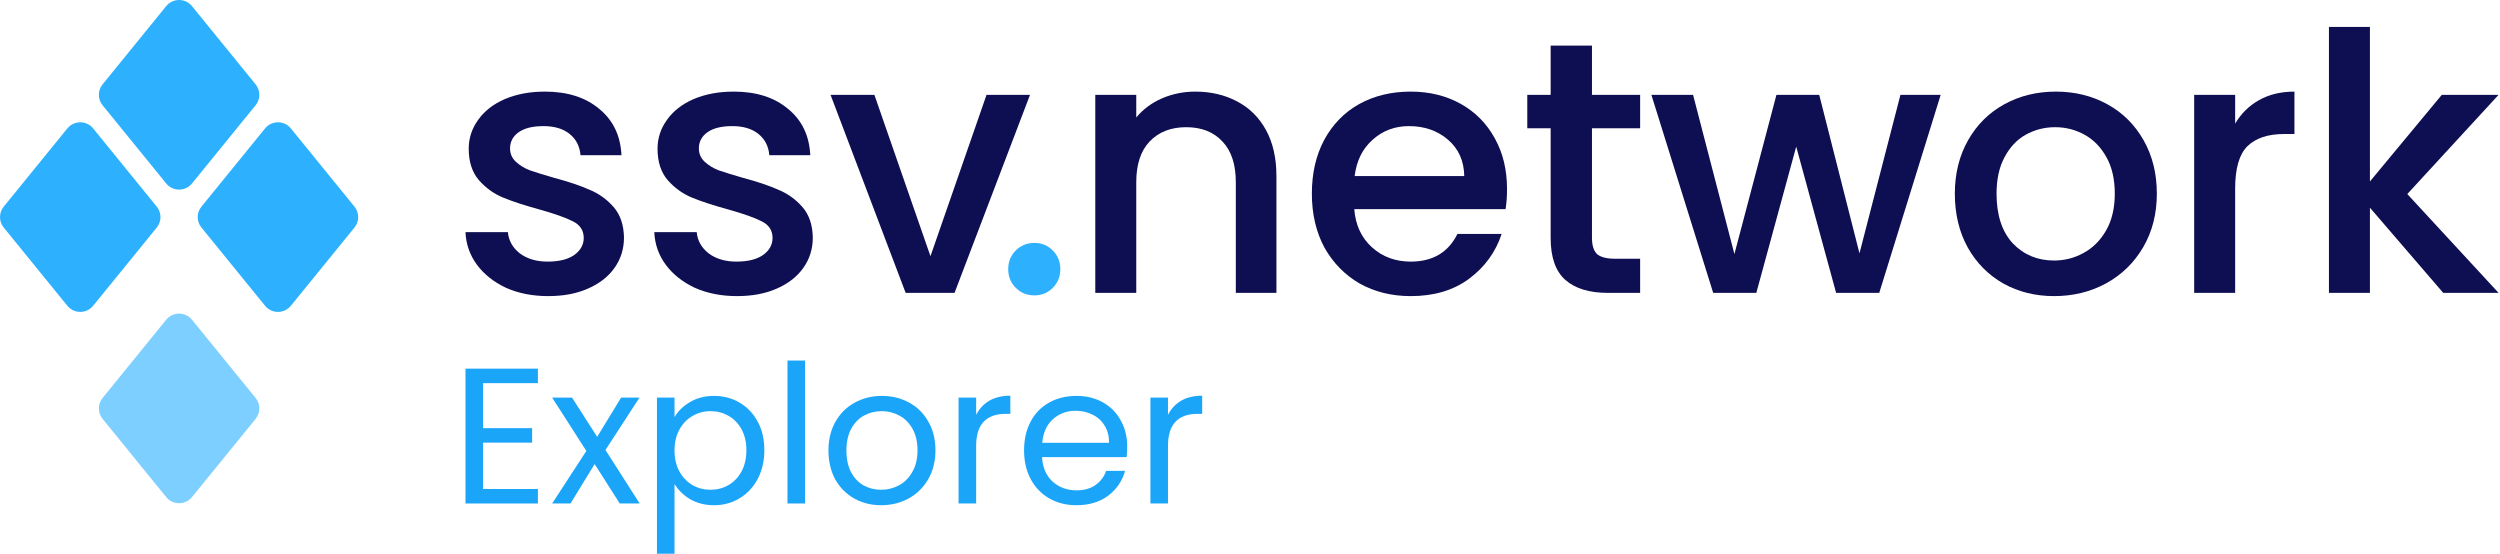 <svg width="1579" height="350" viewBox="0 0 1579 350" fill="none" xmlns="http://www.w3.org/2000/svg">
<path opacity="0.62" d="M64.782 251.364L104.971 201.95C109.168 196.791 117.067 196.791 121.263 201.95L161.453 251.364C164.579 255.209 164.579 260.704 161.453 264.549L121.263 313.963C117.067 319.122 109.168 319.122 104.971 313.963L64.782 264.549C61.656 260.704 61.656 255.209 64.782 251.364Z" fill="#2DB1FF"/>
<path d="M127.224 130.526L167.413 81.112C171.609 75.953 179.509 75.953 183.705 81.112L223.894 130.526C227.021 134.371 227.021 139.866 223.894 143.712L183.705 193.126C179.509 198.285 171.609 198.285 167.413 193.126L127.224 143.712C124.098 139.866 124.098 134.371 127.224 130.526Z" fill="#2DB1FF"/>
<path d="M2.345 130.526L42.534 81.112C46.73 75.953 54.63 75.953 58.826 81.112L99.015 130.526C102.141 134.371 102.141 139.866 99.015 143.712L58.826 193.126C54.63 198.285 46.73 198.285 42.534 193.126L2.345 143.712C-0.782 139.866 -0.782 134.371 2.345 130.526Z" fill="#2DB1FF"/>
<path d="M64.782 53.289L104.971 3.869C109.168 -1.29 117.067 -1.29 121.263 3.869L161.453 53.283C164.579 57.129 164.579 62.624 161.453 66.469L121.263 115.883C117.067 121.042 109.168 121.042 104.971 115.883L64.782 66.475C61.656 62.63 61.656 57.129 64.782 53.289Z" fill="#2DB1FF"/>
<path d="M1520.45 122.555L1578.1 184.98H1543.15L1496.84 131.181V184.98H1470.96V17H1496.84V114.61L1542.24 59.903H1578.1L1520.45 122.555Z" fill="#0E0E52"/>
<path d="M1411.72 78.063C1415.5 71.707 1420.5 66.788 1426.7 63.308C1433.06 59.676 1440.55 57.86 1449.17 57.86V84.646H1442.59C1432.45 84.646 1424.73 87.219 1419.44 92.364C1414.29 97.509 1411.72 106.438 1411.72 119.15V184.98H1385.84V59.903H1411.72V78.063Z" fill="#0E0E52"/>
<path d="M1297.34 187.023C1285.53 187.023 1274.86 184.375 1265.33 179.078C1255.79 173.63 1248.3 166.063 1242.86 156.378C1237.41 146.541 1234.68 135.191 1234.68 122.328C1234.68 109.616 1237.48 98.341 1243.08 88.505C1248.68 78.668 1256.32 71.102 1266.01 65.805C1275.7 60.508 1286.52 57.86 1298.47 57.86C1310.43 57.86 1321.25 60.508 1330.93 65.805C1340.62 71.102 1348.26 78.668 1353.86 88.505C1359.46 98.341 1362.26 109.616 1362.26 122.328C1362.26 135.04 1359.38 146.314 1353.63 156.151C1347.88 165.988 1340.01 173.63 1330.02 179.078C1320.19 184.375 1309.29 187.023 1297.34 187.023ZM1297.34 164.55C1303.99 164.55 1310.2 162.961 1315.95 159.783C1321.85 156.605 1326.62 151.838 1330.25 145.482C1333.88 139.126 1335.7 131.408 1335.7 122.328C1335.7 113.248 1333.96 105.606 1330.48 99.401C1327 93.045 1322.38 88.278 1316.63 85.1C1310.88 81.922 1304.68 80.333 1298.02 80.333C1291.36 80.333 1285.15 81.922 1279.4 85.1C1273.8 88.278 1269.34 93.045 1266.01 99.401C1262.68 105.606 1261.02 113.248 1261.02 122.328C1261.02 135.797 1264.42 146.239 1271.23 153.654C1278.19 160.918 1286.89 164.55 1297.34 164.55Z" fill="#0E0E52"/>
<path d="M1225.74 59.903L1186.93 184.98H1159.69L1134.49 92.591L1109.29 184.98H1082.05L1043.01 59.903H1069.34L1095.45 160.464L1122 59.903H1149.02L1174.44 160.01L1200.32 59.903H1225.74Z" fill="#0E0E52"/>
<path d="M1005.49 81.014V150.249C1005.49 154.94 1006.55 158.345 1008.67 160.464C1010.94 162.431 1014.73 163.415 1020.02 163.415H1035.91V184.98H1015.48C1003.83 184.98 994.901 182.256 988.697 176.808C982.492 171.36 979.39 162.507 979.39 150.249V81.014H964.635V59.903H979.39V28.804H1005.49V59.903H1035.91V81.014H1005.49Z" fill="#0E0E52"/>
<path d="M951.837 119.377C951.837 124.068 951.534 128.306 950.929 132.089H855.362C856.119 142.077 859.826 150.098 866.485 156.151C873.144 162.204 881.316 165.231 891.001 165.231C904.924 165.231 914.76 159.405 920.511 147.752H948.432C944.649 159.253 937.763 168.712 927.775 176.127C917.938 183.391 905.68 187.023 891.001 187.023C879.046 187.023 868.301 184.375 858.767 179.078C849.384 173.63 841.969 166.063 836.521 156.378C831.224 146.541 828.576 135.191 828.576 122.328C828.576 109.465 831.149 98.19 836.294 88.505C841.591 78.668 848.93 71.102 858.313 65.805C867.847 60.508 878.743 57.86 891.001 57.86C902.805 57.86 913.323 60.432 922.554 65.578C931.785 70.723 938.974 77.987 944.119 87.37C949.264 96.601 951.837 107.27 951.837 119.377ZM924.824 111.205C924.673 101.671 921.268 94.028 914.609 88.278C907.95 82.527 899.703 79.652 889.866 79.652C880.937 79.652 873.295 82.527 866.939 88.278C860.583 93.877 856.8 101.52 855.589 111.205H924.824Z" fill="#0E0E52"/>
<path d="M754.891 57.86C764.728 57.86 773.505 59.903 781.223 63.989C789.092 68.075 795.221 74.128 799.61 82.149C803.999 90.169 806.193 99.855 806.193 111.205V184.98H780.542V115.064C780.542 103.865 777.742 95.315 772.143 89.413C766.544 83.359 758.901 80.333 749.216 80.333C739.531 80.333 731.813 83.359 726.062 89.413C720.463 95.315 717.663 103.865 717.663 115.064V184.98H691.785V59.903H717.663V74.204C721.9 69.058 727.273 65.048 733.78 62.173C740.439 59.297 747.476 57.86 754.891 57.86Z" fill="#0E0E52"/>
<path d="M653.356 186.569C648.665 186.569 644.73 184.98 641.552 181.802C638.374 178.624 636.785 174.689 636.785 169.998C636.785 165.307 638.374 161.372 641.552 158.194C644.73 155.016 648.665 153.427 653.356 153.427C657.896 153.427 661.755 155.016 664.933 158.194C668.111 161.372 669.7 165.307 669.7 169.998C669.7 174.689 668.111 178.624 664.933 181.802C661.755 184.98 657.896 186.569 653.356 186.569Z" fill="#2DB1FF"/>
<path d="M587.679 161.826L623.09 59.903H650.558L602.887 184.98H572.016L524.573 59.903H552.266L587.679 161.826Z" fill="#0E0E52"/>
<path d="M465.469 187.023C455.632 187.023 446.779 185.283 438.91 181.802C431.192 178.17 425.063 173.327 420.523 167.274C415.983 161.069 413.561 154.184 413.259 146.617H440.045C440.499 151.914 442.996 156.378 447.536 160.01C452.227 163.491 458.053 165.231 465.015 165.231C472.279 165.231 477.878 163.869 481.813 161.145C485.899 158.27 487.942 154.638 487.942 150.249C487.942 145.558 485.672 142.077 481.132 139.807C476.743 137.537 469.706 135.04 460.021 132.316C450.638 129.743 442.996 127.246 437.094 124.825C431.192 122.404 426.046 118.696 421.658 113.702C417.42 108.708 415.302 102.125 415.302 93.953C415.302 87.294 417.269 81.241 421.204 75.793C425.138 70.194 430.738 65.805 438.002 62.627C445.417 59.449 453.892 57.86 463.426 57.86C477.651 57.86 489.077 61.492 497.703 68.756C506.48 75.868 511.171 85.629 511.777 98.039H485.899C485.445 92.439 483.175 87.975 479.089 84.646C475.003 81.317 469.479 79.652 462.518 79.652C455.708 79.652 450.487 80.938 446.855 83.511C443.223 86.084 441.407 89.489 441.407 93.726C441.407 97.055 442.617 99.855 445.039 102.125C447.46 104.395 450.411 106.211 453.892 107.573C457.372 108.784 462.518 110.373 469.328 112.34C478.408 114.761 485.823 117.258 491.574 119.831C497.476 122.252 502.545 125.884 506.783 130.727C511.02 135.57 513.214 142.001 513.366 150.022C513.366 157.135 511.398 163.491 507.464 169.09C503.529 174.689 497.93 179.078 490.666 182.256C483.553 185.434 475.154 187.023 465.469 187.023Z" fill="#0E0E52"/>
<path d="M346.21 187.023C336.373 187.023 327.52 185.283 319.651 181.802C311.933 178.17 305.804 173.327 301.264 167.274C296.724 161.069 294.303 154.184 294 146.617H320.786C321.24 151.914 323.737 156.378 328.277 160.01C332.968 163.491 338.795 165.231 345.756 165.231C353.02 165.231 358.619 163.869 362.554 161.145C366.64 158.27 368.683 154.638 368.683 150.249C368.683 145.558 366.413 142.077 361.873 139.807C357.484 137.537 350.447 135.04 340.762 132.316C331.379 129.743 323.737 127.246 317.835 124.825C311.933 122.404 306.788 118.696 302.399 113.702C298.162 108.708 296.043 102.125 296.043 93.953C296.043 87.294 298.01 81.241 301.945 75.793C305.88 70.194 311.479 65.805 318.743 62.627C326.158 59.449 334.633 57.86 344.167 57.86C358.392 57.86 369.818 61.492 378.444 68.756C387.221 75.868 391.913 85.629 392.518 98.039H366.64C366.186 92.439 363.916 87.975 359.83 84.646C355.744 81.317 350.22 79.652 343.259 79.652C336.449 79.652 331.228 80.938 327.596 83.511C323.964 86.084 322.148 89.489 322.148 93.726C322.148 97.055 323.359 99.855 325.78 102.125C328.201 104.395 331.152 106.211 334.633 107.573C338.114 108.784 343.259 110.373 350.069 112.34C359.149 114.761 366.564 117.258 372.315 119.831C378.217 122.252 383.287 125.884 387.524 130.727C391.761 135.57 393.956 142.001 394.107 150.022C394.107 157.135 392.14 163.491 388.205 169.09C384.27 174.689 378.671 179.078 371.407 182.256C364.294 185.434 355.895 187.023 346.21 187.023Z" fill="#0E0E52"/>
<path d="M737.702 262.002C739.654 258.179 742.419 255.211 745.998 253.096C749.658 250.981 754.09 249.924 759.296 249.924V261.392H756.368C743.924 261.392 737.702 268.143 737.702 281.644V318H726.6V251.144H737.702V262.002Z" fill="#1BA5F8"/>
<path d="M711.945 282.01C711.945 284.125 711.823 286.361 711.579 288.72H658.143C658.55 295.308 660.787 300.473 664.853 304.214C669.001 307.874 674.003 309.704 679.859 309.704C684.658 309.704 688.643 308.606 691.815 306.41C695.069 304.133 697.346 301.123 698.647 297.382H710.603C708.814 303.807 705.235 309.053 699.867 313.12C694.499 317.105 687.83 319.098 679.859 319.098C673.515 319.098 667.822 317.675 662.779 314.828C657.818 311.981 653.914 307.955 651.067 302.75C648.221 297.463 646.797 291.363 646.797 284.45C646.797 277.537 648.18 271.477 650.945 266.272C653.711 261.067 657.574 257.081 662.535 254.316C667.578 251.469 673.353 250.046 679.859 250.046C686.203 250.046 691.815 251.429 696.695 254.194C701.575 256.959 705.317 260.782 707.919 265.662C710.603 270.461 711.945 275.91 711.945 282.01ZM700.477 279.692C700.477 275.463 699.542 271.843 697.671 268.834C695.801 265.743 693.239 263.425 689.985 261.88C686.813 260.253 683.275 259.44 679.371 259.44C673.759 259.44 668.961 261.229 664.975 264.808C661.071 268.387 658.835 273.348 658.265 279.692H700.477Z" fill="#1BA5F8"/>
<path d="M616.536 262.002C618.488 258.179 621.253 255.211 624.832 253.096C628.492 250.981 632.924 249.924 638.13 249.924V261.392H635.202C622.758 261.392 616.536 268.143 616.536 281.644V318H605.434V251.144H616.536V262.002Z" fill="#1BA5F8"/>
<path d="M556.555 319.098C550.292 319.098 544.599 317.675 539.475 314.828C534.432 311.981 530.447 307.955 527.519 302.75C524.672 297.463 523.249 291.363 523.249 284.45C523.249 277.618 524.713 271.599 527.641 266.394C530.65 261.107 534.717 257.081 539.841 254.316C544.965 251.469 550.699 250.046 557.043 250.046C563.387 250.046 569.121 251.469 574.245 254.316C579.369 257.081 583.395 261.067 586.323 266.272C589.332 271.477 590.837 277.537 590.837 284.45C590.837 291.363 589.291 297.463 586.201 302.75C583.191 307.955 579.084 311.981 573.879 314.828C568.673 317.675 562.899 319.098 556.555 319.098ZM556.555 309.338C560.54 309.338 564.281 308.403 567.779 306.532C571.276 304.661 574.082 301.855 576.197 298.114C578.393 294.373 579.491 289.818 579.491 284.45C579.491 279.082 578.433 274.527 576.319 270.786C574.204 267.045 571.439 264.279 568.023 262.49C564.607 260.619 560.906 259.684 556.921 259.684C552.854 259.684 549.113 260.619 545.697 262.49C542.362 264.279 539.678 267.045 537.645 270.786C535.611 274.527 534.595 279.082 534.595 284.45C534.595 289.899 535.571 294.495 537.523 298.236C539.556 301.977 542.24 304.783 545.575 306.654C548.909 308.443 552.569 309.338 556.555 309.338Z" fill="#1BA5F8"/>
<path d="M508.475 227.72V318H497.373V227.72H508.475Z" fill="#1BA5F8"/>
<path d="M426.03 263.466C428.226 259.643 431.479 256.471 435.79 253.95C440.182 251.347 445.265 250.046 451.04 250.046C456.977 250.046 462.345 251.469 467.144 254.316C472.024 257.163 475.846 261.189 478.612 266.394C481.377 271.518 482.76 277.496 482.76 284.328C482.76 291.079 481.377 297.097 478.612 302.384C475.846 307.671 472.024 311.778 467.144 314.706C462.345 317.634 456.977 319.098 451.04 319.098C445.346 319.098 440.304 317.837 435.912 315.316C431.601 312.713 428.307 309.501 426.03 305.678V349.72H414.928V251.144H426.03V263.466ZM471.414 284.328C471.414 279.285 470.397 274.893 468.364 271.152C466.33 267.411 463.565 264.564 460.068 262.612C456.652 260.66 452.87 259.684 448.722 259.684C444.655 259.684 440.873 260.701 437.376 262.734C433.96 264.686 431.194 267.573 429.08 271.396C427.046 275.137 426.03 279.489 426.03 284.45C426.03 289.493 427.046 293.925 429.08 297.748C431.194 301.489 433.96 304.377 437.376 306.41C440.873 308.362 444.655 309.338 448.722 309.338C452.87 309.338 456.652 308.362 460.068 306.41C463.565 304.377 466.33 301.489 468.364 297.748C470.397 293.925 471.414 289.452 471.414 284.328Z" fill="#1BA5F8"/>
<path d="M391.441 318L375.581 293.112L360.331 318H348.741L370.335 284.816L348.741 251.144H361.307L377.167 275.91L392.295 251.144H403.885L382.413 284.206L404.007 318H391.441Z" fill="#1BA5F8"/>
<path d="M305.102 241.994V270.42H336.09V279.57H305.102V308.85H339.75V318H294V232.844H339.75V241.994H305.102Z" fill="#1BA5F8"/>
</svg>
